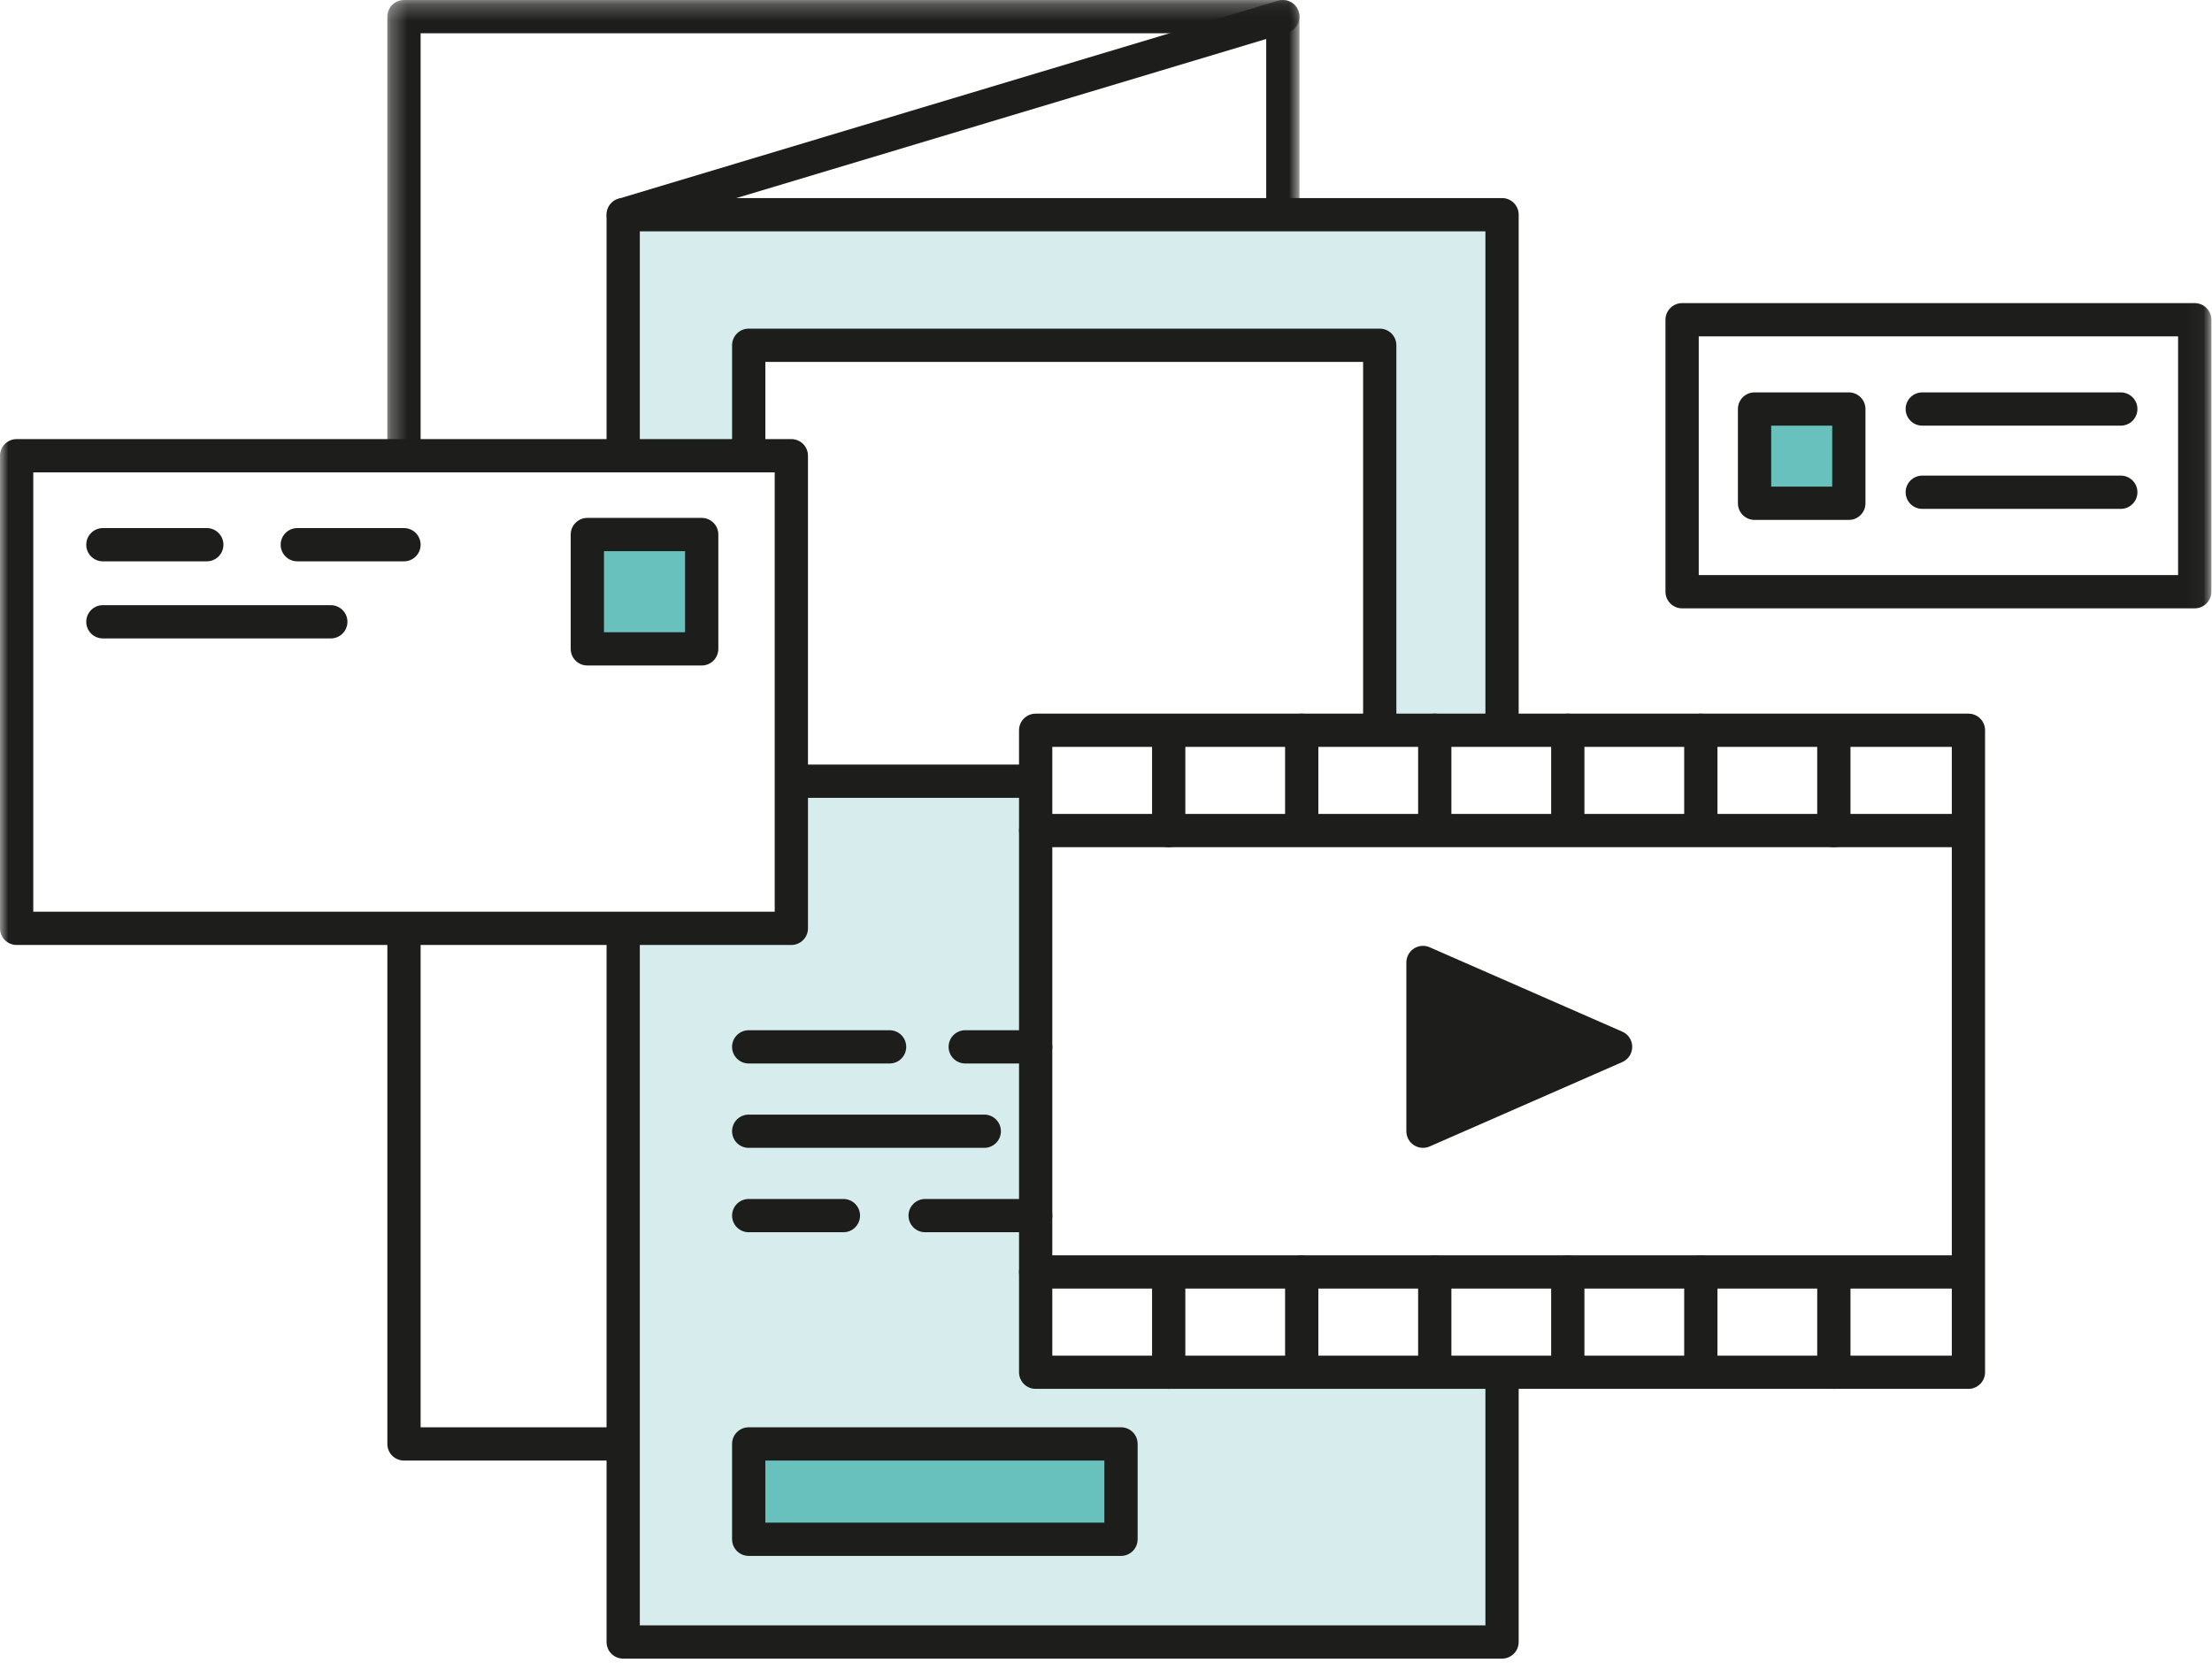<svg xmlns="http://www.w3.org/2000/svg" xmlns:xlink="http://www.w3.org/1999/xlink" width="133" height="100" viewBox="0 0 133 100">
  <defs>
    <polygon id="material-illustration-a" points=".29 .248 55.133 .248 55.133 28.335 .29 28.335"/>
    <polygon id="material-illustration-c" points=".47 .248 42.133 .248 42.133 14.16 .47 14.16"/>
    <polygon id="material-illustration-e" points="0 100 132.962 100 132.962 .248 0 .248"/>
  </defs>
  <g fill="none" fill-rule="evenodd" transform="translate(0 -1)">
    <polygon fill="#69C1BD" points="35.315 40.025 42.192 40.025 42.192 33.149 35.315 33.149"/>
    <polygon fill="#69C1BD" points="105.495 31.268 111.164 31.268 111.164 25.599 105.495 25.599"/>
    <polygon fill="#D7ECED" points="37.471 28.024 37.471 13.913 89.615 13.913 90.314 44.496 82.959 44.752 82.671 21.559 45.371 21.72 45.017 27.948"/>
    <polygon fill="#D7ECED" points="47.985 47.984 62.033 47.984 62.271 83.529 90.313 84.041 90.313 99.752 38.754 99.752 37.47 99.752 37.47 57.167 46.987 56.922 47.864 55.307"/>
    <polygon fill="#69C1BD" points="45.017 93.575 67.561 93.575 67.561 87.586 45.017 87.586"/>
    <g transform="translate(0 .752)">
      <g transform="translate(23)">
        <mask id="material-illustration-b" fill="#fff">
          <use xlink:href="#material-illustration-a"/>
        </mask>
        <path fill="#1D1D1B" d="M1.29,28.335 C0.737,28.335 0.29,27.888 0.29,27.335 L0.29,1.248 C0.29,0.695 0.737,0.248 1.29,0.248 L54.133,0.248 C54.686,0.248 55.133,0.695 55.133,1.248 L55.133,12.799 C55.133,13.352 54.686,13.799 54.133,13.799 C53.58,13.799 53.133,13.352 53.133,12.799 L53.133,2.248 L2.29,2.248 L2.29,27.335 C2.29,27.888 1.843,28.335 1.29,28.335" mask="url(#material-illustration-b)"/>
      </g>
      <path fill="#1D1D1B" d="M37.153,88.088 L24.29,88.088 C23.737,88.088 23.29,87.641 23.29,87.088 L23.29,56.414 C23.29,55.861 23.737,55.414 24.29,55.414 C24.842,55.414 25.29,55.861 25.29,56.414 L25.29,86.088 L37.153,86.088 C37.706,86.088 38.153,86.535 38.153,87.088 C38.153,87.641 37.706,88.088 37.153,88.088"/>
      <path fill="#1D1D1B" d="M90.313 100L37.47 100C36.917 100 36.47 99.553 36.47 99L36.47 56.414C36.47 55.861 36.917 55.414 37.47 55.414 38.023 55.414 38.47 55.861 38.47 56.414L38.47 98 89.313 98 89.313 83.289C89.313 82.736 89.76 82.289 90.313 82.289 90.866 82.289 91.313 82.736 91.313 83.289L91.313 99C91.313 99.553 90.866 100 90.313 100M90.313 44.744C89.76 44.744 89.313 44.297 89.313 43.744L89.313 14.16 38.47 14.16 38.47 27.272C38.47 27.825 38.023 28.272 37.47 28.272 36.917 28.272 36.47 27.825 36.47 27.272L36.47 13.16C36.47 12.607 36.917 12.16 37.47 12.16L90.313 12.16C90.866 12.16 91.313 12.607 91.313 13.16L91.313 43.744C91.313 44.297 90.866 44.744 90.313 44.744"/>
      <g transform="translate(36)">
        <mask id="material-illustration-d" fill="#fff">
          <use xlink:href="#material-illustration-c"/>
        </mask>
        <path fill="#1D1D1B" d="M1.47,14.16 C1.04,14.16 0.642,13.881 0.512,13.448 C0.354,12.919 0.654,12.361 1.183,12.202 L40.844,0.29 C41.38,0.132 41.931,0.431 42.09,0.96 C42.248,1.489 41.95,2.047 41.42,2.206 L1.758,14.118 C1.661,14.146 1.565,14.16 1.47,14.16" mask="url(#material-illustration-d)"/>
      </g>
      <path fill="#1D1D1B" d="M62.033 48.231L47.985 48.231C47.432 48.231 46.985 47.784 46.985 47.231 46.985 46.678 47.432 46.231 47.985 46.231L62.033 46.231C62.586 46.231 63.033 46.678 63.033 47.231 63.033 47.784 62.586 48.231 62.033 48.231M82.959 45C82.406 45 81.959 44.553 81.959 44L81.959 22.013 46.018 22.013 46.018 27.196C46.018 27.749 45.57 28.196 45.018 28.196 44.465 28.196 44.018 27.749 44.018 27.196L44.018 21.013C44.018 20.46 44.465 20.013 45.018 20.013L82.959 20.013C83.512 20.013 83.959 20.46 83.959 21.013L83.959 44C83.959 44.553 83.512 45 82.959 45"/>
      <mask id="material-illustration-f" fill="#fff">
        <use xlink:href="#material-illustration-e"/>
      </mask>
      <path fill="#1D1D1B" d="M46.017 91.823L66.402 91.823 66.402 88.088 46.017 88.088 46.017 91.823zM67.402 93.823L45.017 93.823C44.465 93.823 44.017 93.376 44.017 92.823L44.017 87.088C44.017 86.535 44.465 86.088 45.017 86.088L67.402 86.088C67.955 86.088 68.402 86.535 68.402 87.088L68.402 92.823C68.402 93.376 67.955 93.823 67.402 93.823L67.402 93.823zM63.271 81.777L117.355 81.777 117.355 45.168 63.271 45.168 63.271 81.777zM118.355 83.777L62.271 83.777C61.719 83.777 61.271 83.33 61.271 82.777L61.271 44.168C61.271 43.615 61.719 43.168 62.271 43.168L118.355 43.168C118.908 43.168 119.355 43.615 119.355 44.168L119.355 82.777C119.355 83.33 118.908 83.777 118.355 83.777L118.355 83.777z" mask="url(#material-illustration-f)"/>
      <path fill="#1D1D1B" d="M118.263 51.198L62.272 51.198C61.718 51.198 61.272 50.751 61.272 50.198 61.272 49.645 61.718 49.198 62.272 49.198L118.263 49.198C118.816 49.198 119.263 49.645 119.263 50.198 119.263 50.751 118.816 51.198 118.263 51.198M118.263 77.747L62.272 77.747C61.718 77.747 61.272 77.3 61.272 76.747 61.272 76.194 61.718 75.747 62.272 75.747L118.263 75.747C118.816 75.747 119.263 76.194 119.263 76.747 119.263 77.3 118.816 77.747 118.263 77.747" mask="url(#material-illustration-f)"/>
      <path fill="#1D1D1B" d="M70.27 51.198C69.717 51.198 69.27 50.751 69.27 50.198L69.27 44.264C69.27 43.712 69.717 43.264 70.27 43.264 70.823 43.264 71.27 43.712 71.27 44.264L71.27 50.198C71.27 50.751 70.823 51.198 70.27 51.198M110.263 51.198C109.71 51.198 109.263 50.751 109.263 50.198L109.263 44.264C109.263 43.712 109.71 43.264 110.263 43.264 110.817 43.264 111.263 43.712 111.263 44.264L111.263 50.198C111.263 50.751 110.817 51.198 110.263 51.198M78.268 51.101C77.715 51.101 77.268 50.654 77.268 50.101L77.268 44.167C77.268 43.615 77.715 43.167 78.268 43.167 78.821 43.167 79.268 43.615 79.268 44.167L79.268 50.101C79.268 50.654 78.821 51.101 78.268 51.101M86.267 51.101C85.714 51.101 85.267 50.654 85.267 50.101L85.267 44.167C85.267 43.615 85.714 43.167 86.267 43.167 86.82 43.167 87.267 43.615 87.267 44.167L87.267 50.101C87.267 50.654 86.82 51.101 86.267 51.101M94.266 51.101C93.713 51.101 93.266 50.654 93.266 50.101L93.266 44.167C93.266 43.615 93.713 43.167 94.266 43.167 94.819 43.167 95.266 43.615 95.266 44.167L95.266 50.101C95.266 50.654 94.819 51.101 94.266 51.101M102.265 51.101C101.712 51.101 101.265 50.654 101.265 50.101L101.265 44.167C101.265 43.615 101.712 43.167 102.265 43.167 102.818 43.167 103.265 43.615 103.265 44.167L103.265 50.101C103.265 50.654 102.818 51.101 102.265 51.101M70.27 83.777C69.717 83.777 69.27 83.33 69.27 82.777L69.27 76.843C69.27 76.291 69.717 75.843 70.27 75.843 70.823 75.843 71.27 76.291 71.27 76.843L71.27 82.777C71.27 83.33 70.823 83.777 70.27 83.777M110.263 83.777C109.71 83.777 109.263 83.33 109.263 82.777L109.263 76.843C109.263 76.291 109.71 75.843 110.263 75.843 110.817 75.843 111.263 76.291 111.263 76.843L111.263 82.777C111.263 83.33 110.817 83.777 110.263 83.777M78.268 83.68C77.715 83.68 77.268 83.233 77.268 82.68L77.268 76.746C77.268 76.194 77.715 75.746 78.268 75.746 78.821 75.746 79.268 76.194 79.268 76.746L79.268 82.68C79.268 83.233 78.821 83.68 78.268 83.68M86.267 83.68C85.714 83.68 85.267 83.233 85.267 82.68L85.267 76.746C85.267 76.194 85.714 75.746 86.267 75.746 86.82 75.746 87.267 76.194 87.267 76.746L87.267 82.68C87.267 83.233 86.82 83.68 86.267 83.68M94.266 83.68C93.713 83.68 93.266 83.233 93.266 82.68L93.266 76.746C93.266 76.194 93.713 75.746 94.266 75.746 94.819 75.746 95.266 76.194 95.266 76.746L95.266 82.68C95.266 83.233 94.819 83.68 94.266 83.68M102.265 83.68C101.712 83.68 101.265 83.233 101.265 82.68L101.265 76.746C101.265 76.194 101.712 75.746 102.265 75.746 102.818 75.746 103.265 76.194 103.265 76.746L103.265 82.68C103.265 83.233 102.818 83.68 102.265 83.68" mask="url(#material-illustration-f)"/>
      <polygon fill="#1D1D1B" points="85.559 58.133 85.559 68.282 97.14 63.209" mask="url(#material-illustration-f)"/>
      <path fill="#1D1D1B" d="M86.559 59.664L86.559 66.752 94.648 63.208 86.559 59.664zM85.559 69.282C85.368 69.282 85.177 69.227 85.012 69.119 84.729 68.935 84.559 68.62 84.559 68.282L84.559 58.134C84.559 57.796 84.729 57.481 85.012 57.297 85.294 57.112 85.65 57.081 85.96 57.218L97.541 62.292C97.905 62.451 98.14 62.81 98.14 63.208 98.14 63.605 97.905 63.965 97.541 64.124L85.96 69.198C85.831 69.255 85.695 69.282 85.559 69.282L85.559 69.282zM102.139 34.835L130.961 34.835 130.961 20.479 102.139 20.479 102.139 34.835zM131.962 36.835L101.139 36.835C100.587 36.835 100.139 36.387 100.139 35.835L100.139 19.478C100.139 18.926 100.587 18.478 101.139 18.478L131.962 18.478C132.514 18.478 132.962 18.926 132.962 19.478L132.962 35.835C132.962 36.387 132.514 36.835 131.962 36.835L131.962 36.835zM2 55.08L46.581 55.08 46.581 28.656 2 28.656 2 55.08zM47.581 57.08L1 57.08C.447 57.08 0 56.633 0 56.08L0 27.656C0 27.103.447 26.656 1 26.656L47.581 26.656C48.134 26.656 48.581 27.103 48.581 27.656L48.581 56.08C48.581 56.633 48.134 57.08 47.581 57.08L47.581 57.08z" mask="url(#material-illustration-f)"/>
      <path fill="#1D1D1B" d="M127.516 25.847L115.579 25.847C115.027 25.847 114.579 25.4 114.579 24.847 114.579 24.294 115.027 23.847 115.579 23.847L127.516 23.847C128.069 23.847 128.516 24.294 128.516 24.847 128.516 25.4 128.069 25.847 127.516 25.847M53.488 64.208L45.017 64.208C44.465 64.208 44.017 63.761 44.017 63.208 44.017 62.655 44.465 62.208 45.017 62.208L53.488 62.208C54.041 62.208 54.488 62.655 54.488 63.208 54.488 63.761 54.041 64.208 53.488 64.208M62.271 64.208L58.036 64.208C57.483 64.208 57.036 63.761 57.036 63.208 57.036 62.655 57.483 62.208 58.036 62.208L62.271 62.208C62.824 62.208 63.271 62.655 63.271 63.208 63.271 63.761 62.824 64.208 62.271 64.208M59.181 69.282L45.017 69.282C44.464 69.282 44.017 68.835 44.017 68.282 44.017 67.729 44.464 67.282 45.017 67.282L59.181 67.282C59.734 67.282 60.181 67.729 60.181 68.282 60.181 68.835 59.734 69.282 59.181 69.282M50.711 74.357L45.018 74.357C44.465 74.357 44.018 73.91 44.018 73.357 44.018 72.804 44.465 72.357 45.018 72.357L50.711 72.357C51.264 72.357 51.711 72.804 51.711 73.357 51.711 73.91 51.264 74.357 50.711 74.357M62.271 74.357L55.626 74.357C55.074 74.357 54.626 73.91 54.626 73.357 54.626 72.804 55.074 72.357 55.626 72.357L62.271 72.357C62.824 72.357 63.271 72.804 63.271 73.357 63.271 73.91 62.824 74.357 62.271 74.357M127.516 30.852L115.579 30.852C115.027 30.852 114.579 30.405 114.579 29.852 114.579 29.299 115.027 28.852 115.579 28.852L127.516 28.852C128.069 28.852 128.516 29.299 128.516 29.852 128.516 30.405 128.069 30.852 127.516 30.852M106.495 29.516L110.164 29.516 110.164 25.847 106.495 25.847 106.495 29.516zM111.164 31.516L105.495 31.516C104.942 31.516 104.495 31.069 104.495 30.516L104.495 24.847C104.495 24.295 104.942 23.847 105.495 23.847L111.164 23.847C111.717 23.847 112.164 24.295 112.164 24.847L112.164 30.516C112.164 31.069 111.717 31.516 111.164 31.516L111.164 31.516z" mask="url(#material-illustration-f)"/>
      <line x1="6.187" x2="12.434" y1="33.008" y2="33.008" fill="#FEFEFE" mask="url(#material-illustration-f)"/>
      <path fill="#1D1D1B" d="M12.434,34.008 L6.186,34.008 C5.633,34.008 5.186,33.562 5.186,33.008 C5.186,32.456 5.633,32.008 6.186,32.008 L12.434,32.008 C12.987,32.008 13.434,32.456 13.434,33.008 C13.434,33.562 12.987,34.008 12.434,34.008" mask="url(#material-illustration-f)"/>
      <line x1="17.876" x2="24.29" y1="33.008" y2="33.008" fill="#FEFEFE" mask="url(#material-illustration-f)"/>
      <path fill="#1D1D1B" d="M24.29,34.008 L17.876,34.008 C17.323,34.008 16.876,33.562 16.876,33.008 C16.876,32.456 17.323,32.008 17.876,32.008 L24.29,32.008 C24.843,32.008 25.29,32.456 25.29,33.008 C25.29,33.562 24.843,34.008 24.29,34.008" mask="url(#material-illustration-f)"/>
      <line x1="6.187" x2="19.891" y1="37.644" y2="37.644" fill="#FEFEFE" mask="url(#material-illustration-f)"/>
      <path fill="#1D1D1B" d="M19.89 38.644L6.186 38.644C5.633 38.644 5.186 38.197 5.186 37.644 5.186 37.091 5.633 36.644 6.186 36.644L19.89 36.644C20.443 36.644 20.89 37.091 20.89 37.644 20.89 38.197 20.443 38.644 19.89 38.644M36.315 38.272L41.191 38.272 41.191 33.396 36.315 33.396 36.315 38.272zM42.191 40.272L35.315 40.272C34.762 40.272 34.315 39.825 34.315 39.272L34.315 32.396C34.315 31.843 34.762 31.396 35.315 31.396L42.191 31.396C42.744 31.396 43.191 31.843 43.191 32.396L43.191 39.272C43.191 39.825 42.744 40.272 42.191 40.272L42.191 40.272z" mask="url(#material-illustration-f)"/>
    </g>
  </g>
</svg>
